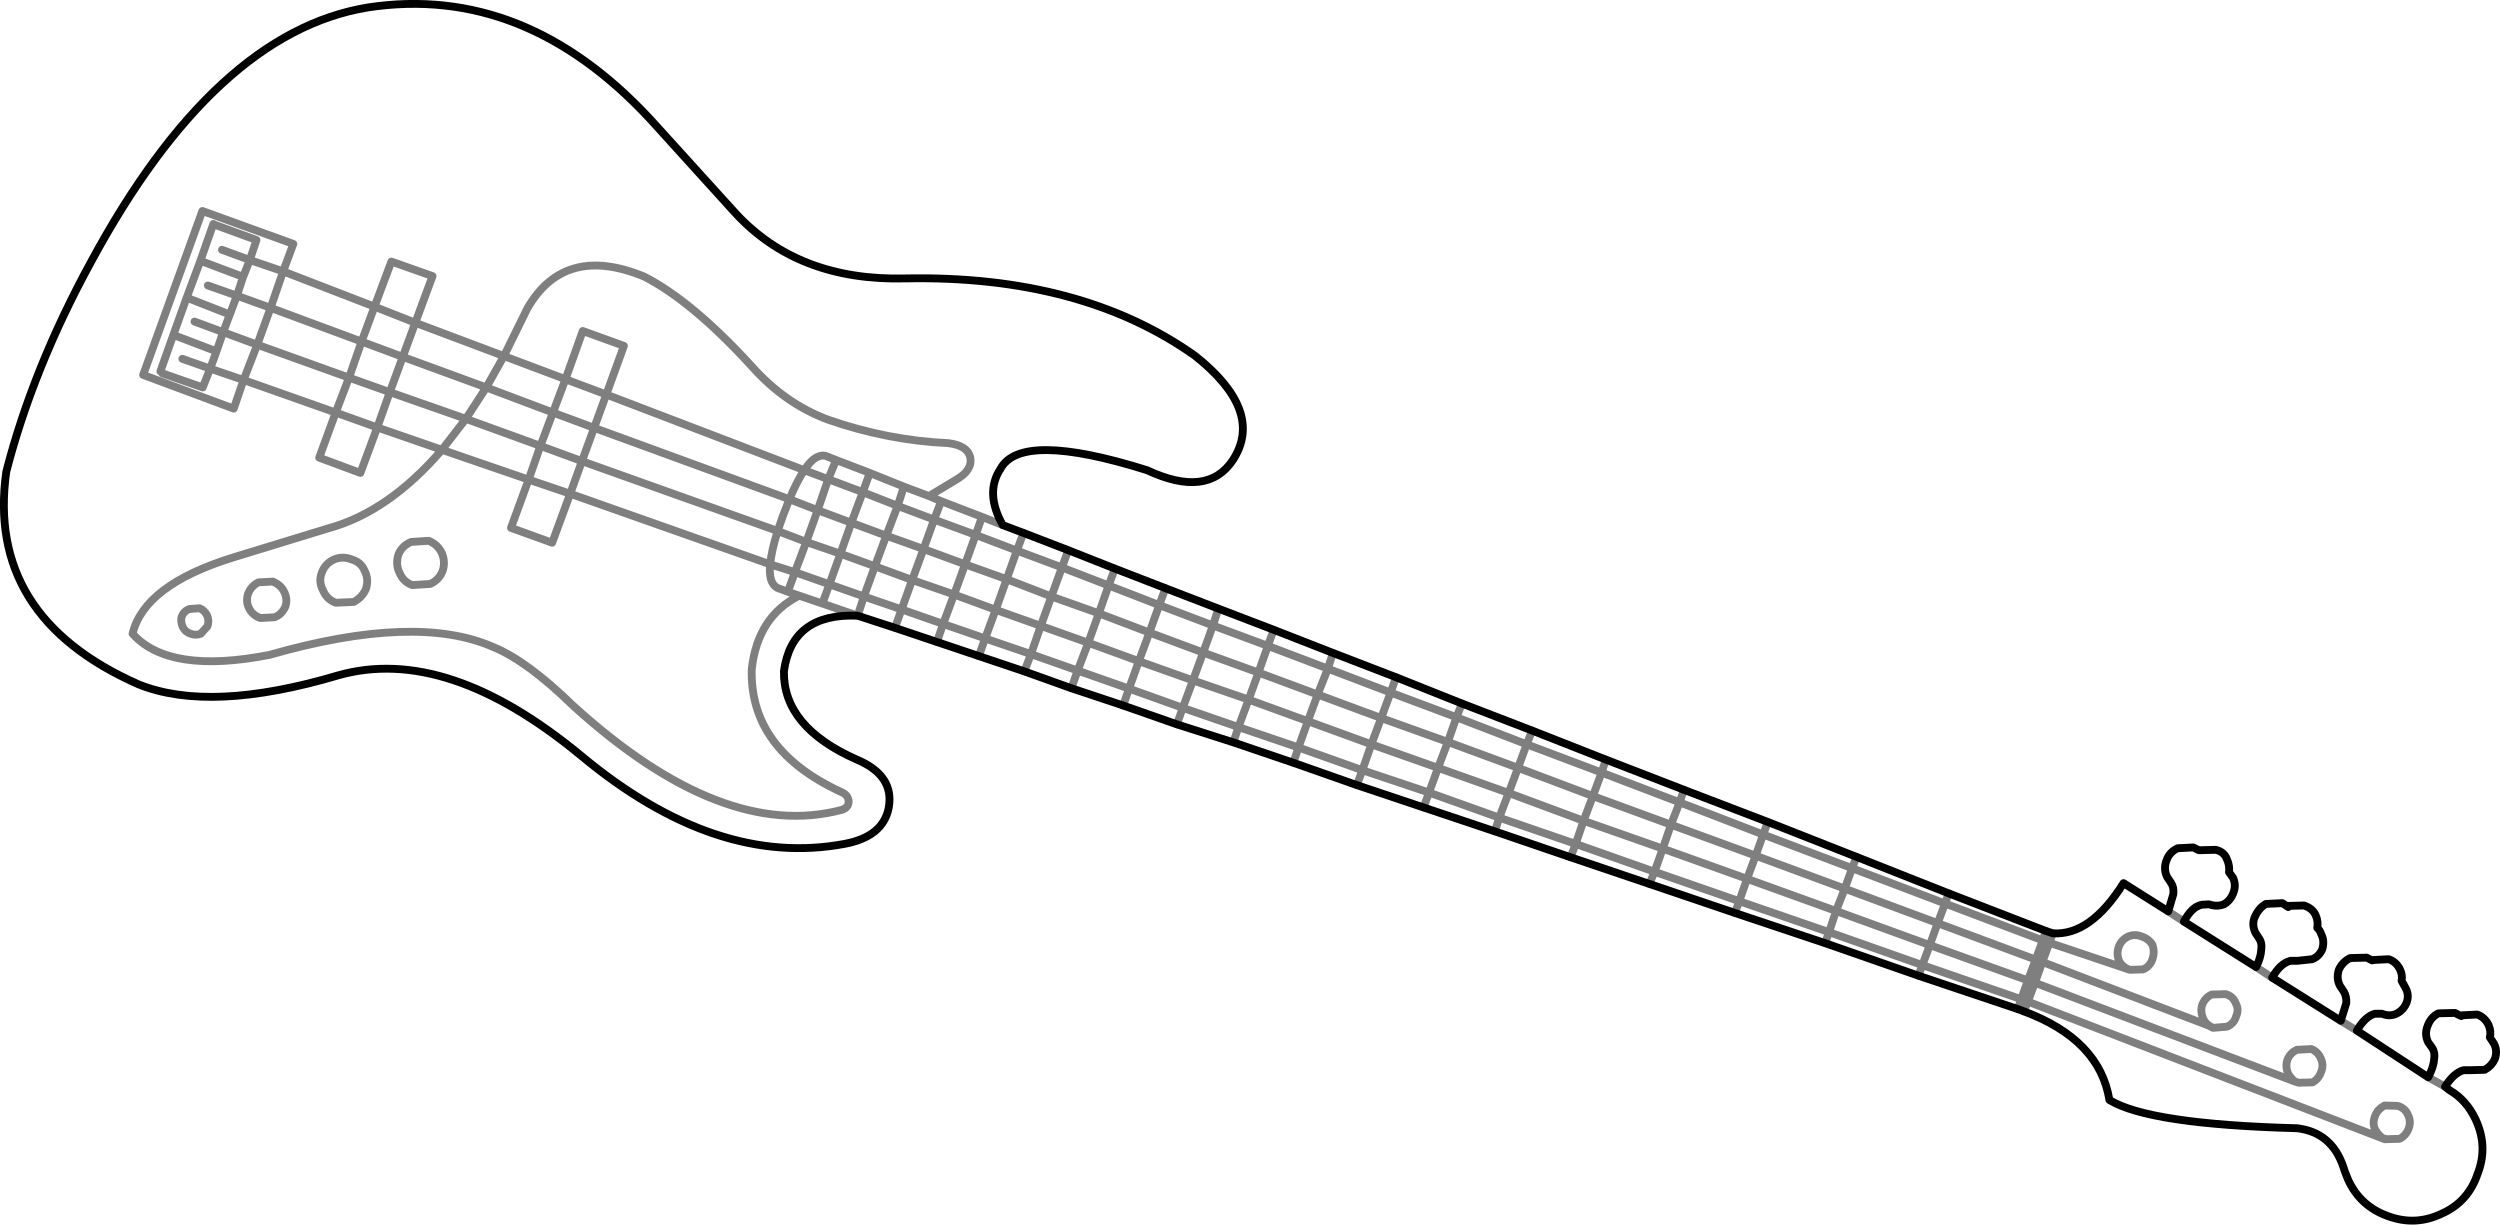 <?xml version="1.0" encoding="UTF-8" standalone="no"?>
<svg xmlns:xlink="http://www.w3.org/1999/xlink" height="156.15px" width="318.75px" xmlns="http://www.w3.org/2000/svg">
  <g transform="matrix(1.0, 0.0, 0.0, 1.0, -249.0, -274.45)">
    <path d="M358.35 352.95 L353.85 351.4 350.9 350.4 Q345.6 353.05 344.85 359.75 344.55 370.05 356.3 375.45 357.1 375.8 357.2 376.55 357.25 377.4 356.35 377.7 341.15 381.75 322.1 364.45 316.2 358.7 311.9 356.95 302.05 352.6 283.35 357.95 270.55 360.45 265.9 355.25 267.4 349.05 278.65 345.55 L290.9 341.8 Q298.55 339.7 305.35 331.8 L297.1 328.95 294.95 334.75 289.7 332.8 291.8 327.05 280.05 322.9 278.8 326.55 267.25 322.25 274.8 301.35 286.4 305.55 285.1 309.05 296.75 313.55 298.9 307.8 304.15 309.65 301.95 315.6 313.25 319.85 316.25 313.75 Q321.0 305.55 331.1 309.7 337.2 312.8 344.8 321.1 349.05 325.9 354.55 327.95 362.15 330.6 369.9 330.95 372.35 331.25 372.7 332.75 373.05 334.4 370.85 335.65 L367.45 337.7 369.0 338.35 374.2 340.35 376.85 341.4 M358.35 352.95 L359.15 350.5 354.75 348.95 353.85 351.4 M366.75 344.45 L372.05 346.4 373.4 342.65 368.1 340.7 366.75 344.45 362.0 342.75 360.55 346.65 365.3 348.4 366.75 344.45 M374.2 340.35 L373.4 342.65 378.65 344.65 379.5 342.4 M369.0 338.35 L368.1 340.7 363.45 338.95 362.0 342.75 357.55 341.1 356.15 345.05 360.55 346.65 359.15 350.5 363.95 352.15 365.3 348.4 370.65 350.25 372.05 346.4 377.35 348.3 378.65 344.65 384.4 346.8 385.2 344.6 M324.75 329.0 L349.65 338.1 Q350.6 335.8 351.55 334.4 L326.3 324.75 324.75 329.0 319.5 327.05 317.9 331.3 323.2 333.25 324.75 329.0 M349.65 338.1 L348.85 340.15 348.15 342.15 351.8 343.55 353.25 339.5 349.65 338.1 M348.15 342.15 Q347.35 344.7 347.2 346.4 L350.35 347.4 351.8 343.55 356.15 345.05 354.75 348.95 350.35 347.4 349.45 349.9 350.9 350.4 M359.9 334.75 L359.0 337.2 363.45 338.95 364.25 336.5 359.9 334.75 355.6 333.1 354.6 335.55 359.0 337.2 357.55 341.1 353.25 339.5 354.6 335.55 351.55 334.4 Q352.85 332.35 354.2 332.55 L355.6 333.1 M328.55 318.55 L323.3 316.65 321.1 322.8 326.3 324.75 328.55 318.55 M363.1 354.5 L363.95 352.15 369.25 354.0 370.65 350.25 375.95 352.2 377.35 348.3 383.05 350.5 384.4 346.8 390.35 349.1 391.15 346.95 M349.45 349.9 L348.1 349.4 Q346.95 348.75 347.2 346.4 L321.7 337.4 319.4 343.65 314.15 341.75 316.4 335.6 305.35 331.8 308.4 327.85 298.7 324.45 297.1 328.95 291.8 327.05 293.5 322.6 281.8 318.4 280.05 322.9 275.8 321.45 274.85 323.85 269.7 322.05 M397.6 349.45 L396.8 351.6 403.65 354.2 404.35 352.05 M395.55 355.1 L394.2 358.75 401.1 361.2 402.4 357.65 395.55 355.1 389.1 352.65 387.75 356.4 394.2 358.75 392.95 362.25 399.8 364.7 401.1 361.2 408.2 363.65 409.45 360.2 402.4 357.65 403.65 354.2 410.65 356.8 411.4 354.75 M395.55 355.1 L396.8 351.6 390.35 349.1 389.1 352.65 383.05 350.5 381.7 354.25 387.75 356.4 386.4 359.95 392.95 362.25 392.2 364.4 M399.05 366.8 L399.8 364.7 406.9 367.15 408.2 363.65 415.75 366.4 417.0 363.0 409.45 360.2 410.65 356.8 418.3 359.7 418.95 357.7 M386.4 359.95 L385.6 362.2 M381.7 354.25 L375.95 352.2 374.6 355.85 380.45 357.85 381.7 354.25 M374.6 355.85 L373.8 358.1 M379.6 360.05 L380.45 357.85 386.4 359.95 M369.25 354.0 L374.6 355.85 M368.45 356.3 L369.25 354.0 M367.45 337.7 L364.25 336.5 M435.4 364.15 L434.7 365.9 443.65 369.35 444.35 367.6 M418.3 359.7 L426.3 362.75 427.0 360.8 M434.7 365.9 L426.3 362.75 425.1 366.0 433.6 369.05 434.7 365.9 M406.25 369.1 L406.9 367.15 414.55 369.75 415.75 366.4 423.85 369.35 425.1 366.0 417.0 363.0 418.3 359.7 M422.0 374.55 L422.7 372.65 414.55 369.75 413.9 371.7 M432.35 372.35 L431.2 375.5 440.15 378.7 441.35 375.55 432.35 372.35 423.85 369.35 422.7 372.65 431.2 375.5 430.5 377.4 M441.35 375.55 L442.55 372.35 433.6 369.05 432.35 372.35 M449.25 383.75 L449.9 382.05 440.15 378.7 439.6 380.45 M442.55 372.35 L452.1 375.95 453.2 372.95 443.65 369.35 442.55 372.35 M461.0 382.65 L471.75 386.5 472.85 383.55 462.05 379.6 461.0 382.65 450.9 379.1 449.9 382.05 459.95 385.6 461.0 382.65 M472.85 383.55 L473.8 380.85 463.15 376.75 462.05 379.6 452.1 375.95 450.9 379.1 441.35 375.55 M463.7 375.15 L463.15 376.75 453.2 372.95 453.75 371.3 M459.3 387.15 L459.95 385.6 470.75 389.35 471.75 386.5 483.1 390.6 484.2 387.75 472.85 383.55 M474.4 379.25 L473.8 380.85 485.15 385.15 485.7 383.7 M481.7 394.7 L482.2 393.3 470.75 389.35 470.2 390.85 M482.2 393.3 L483.1 390.6 495.05 394.95 496.05 392.15 484.2 387.75 485.15 385.15 497.0 389.65 497.45 388.35 M496.05 392.15 L508.55 396.8 509.45 394.35 497.0 389.65 496.05 392.15 M509.85 393.15 L509.45 394.35 510.3 394.65 510.75 393.45 M519.15 395.15 Q518.8 396.05 519.2 397.0 519.55 397.7 520.4 398.05 L520.55 398.1 522.25 398.05 Q523.15 397.65 523.45 396.7 523.75 395.85 523.45 394.95 523.0 394.15 522.05 393.85 521.2 393.5 520.35 393.85 519.45 394.3 519.15 395.15 M525.45 390.65 L527.45 391.95 M300.35 319.95 L301.95 315.6 296.75 313.55 295.1 318.0 300.35 319.95 311.0 323.85 313.25 319.85 321.1 322.8 319.5 327.05 311.0 323.85 308.4 327.85 317.9 331.3 316.4 335.6 321.7 337.4 323.2 333.25 348.15 342.15 M285.1 309.05 L283.5 313.7 295.1 318.0 293.5 322.6 298.7 324.45 300.35 319.95 M301.4 343.55 L303.65 343.4 Q304.85 343.9 305.35 345.0 305.8 346.1 305.45 347.2 305.0 348.4 303.85 348.9 L301.55 349.05 Q300.4 348.6 299.95 347.5 299.4 346.4 299.8 345.15 300.25 344.05 301.4 343.55 M293.9 345.8 Q295.05 346.15 295.5 347.25 296.05 348.3 295.65 349.55 295.2 350.6 294.1 351.2 L291.8 351.3 Q290.65 350.85 290.2 349.75 289.6 348.65 290.0 347.55 290.4 346.35 291.55 345.8 292.7 345.3 293.9 345.8 M277.3 306.3 L280.85 307.6 281.7 305.05 276.5 303.15 M276.2 303.0 L274.55 307.7 280.0 309.75 280.85 307.6 285.1 309.05 M273.8 315.45 L277.45 316.8 278.3 314.55 272.8 312.4 271.1 317.15 276.6 319.25 277.45 316.8 281.8 318.4 283.5 313.7 279.2 312.15 278.3 314.55 M279.2 312.15 L275.5 310.85 M279.2 312.15 L280.0 309.75 M272.25 320.2 L275.8 321.45 276.6 319.25 M274.55 307.7 L272.8 312.4 M271.1 317.15 L269.45 321.8 M280.75 352.0 Q280.3 351.1 280.65 350.1 281.05 349.15 281.95 348.7 L283.8 348.6 Q284.8 349.05 285.2 349.85 285.7 350.8 285.4 351.75 284.95 352.8 284.0 353.15 L282.2 353.25 Q281.2 352.9 280.75 352.0 M274.6 355.25 Q273.95 355.5 273.3 355.25 272.65 355.05 272.3 354.4 272.0 353.65 272.15 353.1 272.45 352.35 273.15 352.1 L274.45 352.0 Q275.05 352.25 275.4 352.9 275.7 353.6 275.45 354.3 L274.6 355.25 M547.45 404.6 L549.5 405.85 M553.05 419.7 L553.15 419.65 553.15 419.7 554.95 419.65 Q555.75 419.25 556.1 418.35 556.45 417.45 556.0 416.55 555.6 415.7 554.7 415.45 L553.05 415.4 Q552.1 415.9 551.8 416.8 551.45 417.7 551.85 418.5 552.3 419.3 553.05 419.7 L507.55 402.15 507.05 403.4 M558.6 411.8 L560.75 413.0 M536.65 397.75 L538.7 399.1 M541.85 408.3 Q541.0 408.7 540.65 409.55 540.35 410.45 540.75 411.35 541.1 411.95 541.6 412.35 L542.1 412.5 543.85 412.45 Q544.65 412.0 544.95 411.1 545.3 410.25 544.9 409.4 544.55 408.55 543.7 408.2 L541.85 408.3 M520.4 398.05 L510.3 394.65 509.4 397.1 530.7 405.25 Q530.15 404.9 529.9 404.3 529.5 403.35 529.8 402.5 530.2 401.6 531.0 401.25 L532.75 401.2 Q533.7 401.45 534.05 402.35 534.5 403.15 534.1 404.05 533.85 404.95 532.95 405.35 L531.15 405.5 530.7 405.25 M495.05 394.95 L507.55 399.45 508.55 396.8 509.4 397.1 508.45 399.75 541.6 412.35 M507.55 399.45 L506.7 401.85 507.55 402.15 508.45 399.75 507.55 399.45 M506.25 403.1 L506.7 401.85 494.1 397.5 493.6 398.85 M494.1 397.5 L482.2 393.3 M494.1 397.5 L495.05 394.95" fill="none" stroke="#000000" stroke-linecap="round" stroke-linejoin="round" stroke-opacity="0.502" stroke-width="1.0"/>
    <path d="M376.85 341.4 Q374.55 337.3 376.55 334.25 379.15 329.35 395.25 334.4 402.95 338.0 406.2 333.1 410.25 326.85 401.35 319.8 386.8 309.5 364.4 309.95 350.7 310.3 342.7 301.55 L332.0 289.75 Q315.9 272.35 295.9 275.4 276.4 278.6 260.6 307.85 253.2 321.4 249.8 334.6 247.2 353.1 266.65 361.7 275.8 365.4 292.15 360.55 306.0 356.65 323.15 370.85 340.3 385.1 356.65 382.05 361.55 381.15 362.3 377.5 363.1 373.35 358.25 371.3 348.85 367.15 348.95 360.05 349.95 352.6 358.35 352.95 L363.1 354.5 368.45 356.3 373.8 358.1 379.6 360.05 385.6 362.2 392.2 364.4 399.05 366.8 M379.5 342.4 L376.85 341.4 M385.2 344.6 L379.5 342.4 M391.15 346.95 L385.2 344.6 M404.35 352.05 L397.6 349.45 391.15 346.95 M411.4 354.75 L404.35 352.05 M418.95 357.7 L411.4 354.75 M444.35 367.6 L435.4 364.15 427.0 360.8 418.95 357.7 M444.35 367.6 L453.75 371.3 463.7 375.15 474.4 379.25 485.7 383.7 497.45 388.35 509.85 393.15 510.75 393.45 Q515.55 393.75 519.75 387.05 L525.45 390.65 526.1 388.45 Q526.2 387.6 525.8 387.0 L525.3 386.25 Q524.8 385.2 525.25 384.1 525.6 383.1 526.65 382.6 L528.65 382.5 529.35 382.85 529.6 382.85 531.5 382.8 Q532.6 383.05 532.95 384.05 533.3 384.8 533.2 385.65 L533.7 386.35 Q534.15 387.3 533.75 388.3 533.4 389.25 532.55 389.75 531.65 390.1 530.65 389.75 L529.75 389.8 Q528.45 390.05 527.45 391.95 L536.65 397.75 Q537.25 396.55 537.3 395.6 537.45 394.65 537.0 394.05 L536.55 393.35 Q536.1 392.35 536.45 391.45 536.95 390.25 537.9 389.7 L540.0 389.6 540.75 390.1 540.85 389.95 542.75 389.9 Q543.85 390.25 544.25 391.15 544.6 391.95 544.45 392.75 544.8 393.05 544.95 393.55 545.4 394.4 545.1 395.45 544.7 396.4 543.8 396.75 L541.95 396.95 541.05 396.95 Q539.75 397.25 538.7 399.1 L547.45 404.6 548.15 402.35 Q548.2 401.5 547.85 400.9 L547.35 400.15 Q546.85 399.2 547.2 398.1 547.65 397.1 548.65 396.6 L550.75 396.55 551.45 396.9 551.6 396.85 553.55 396.75 Q554.5 397.05 555.0 398.05 555.35 398.8 555.2 399.5 L555.7 400.4 Q556.2 401.3 555.85 402.25 555.5 403.2 554.55 403.7 553.65 404.1 552.7 403.7 L551.8 403.7 Q550.55 404.05 549.5 405.85 L558.6 411.8 Q559.3 410.45 559.35 409.5 559.5 408.65 559.1 408.05 L558.6 407.35 Q558.1 406.35 558.5 405.3 558.9 404.15 559.9 403.65 L562.0 403.6 562.8 404.0 562.95 403.9 564.85 403.8 Q565.8 404.15 566.3 405.15 566.65 406.0 566.45 406.7 L567.0 407.55 Q567.45 408.45 567.1 409.45 566.7 410.35 565.8 410.85 L563.95 410.9 563.1 410.9 Q561.85 411.25 560.75 413.0 L561.25 413.4 561.4 413.5 Q563.5 414.75 564.65 417.2 566.25 420.65 564.9 424.1 563.7 427.7 560.3 429.2 556.95 430.8 553.45 429.5 549.95 428.25 548.4 424.9 L548.0 423.9 547.8 423.3 Q546.3 418.8 541.85 418.3 523.0 417.8 517.95 414.7 516.7 407.0 507.05 403.4 L506.25 403.1 493.6 398.85 481.7 394.7 470.2 390.85 459.3 387.15 449.25 383.75 439.6 380.45 430.5 377.4 422.0 374.55 413.9 371.7 406.25 369.1 399.05 366.8" fill="none" stroke="#000000" stroke-linecap="round" stroke-linejoin="round" stroke-width="1.0"/>
  </g>
</svg>
